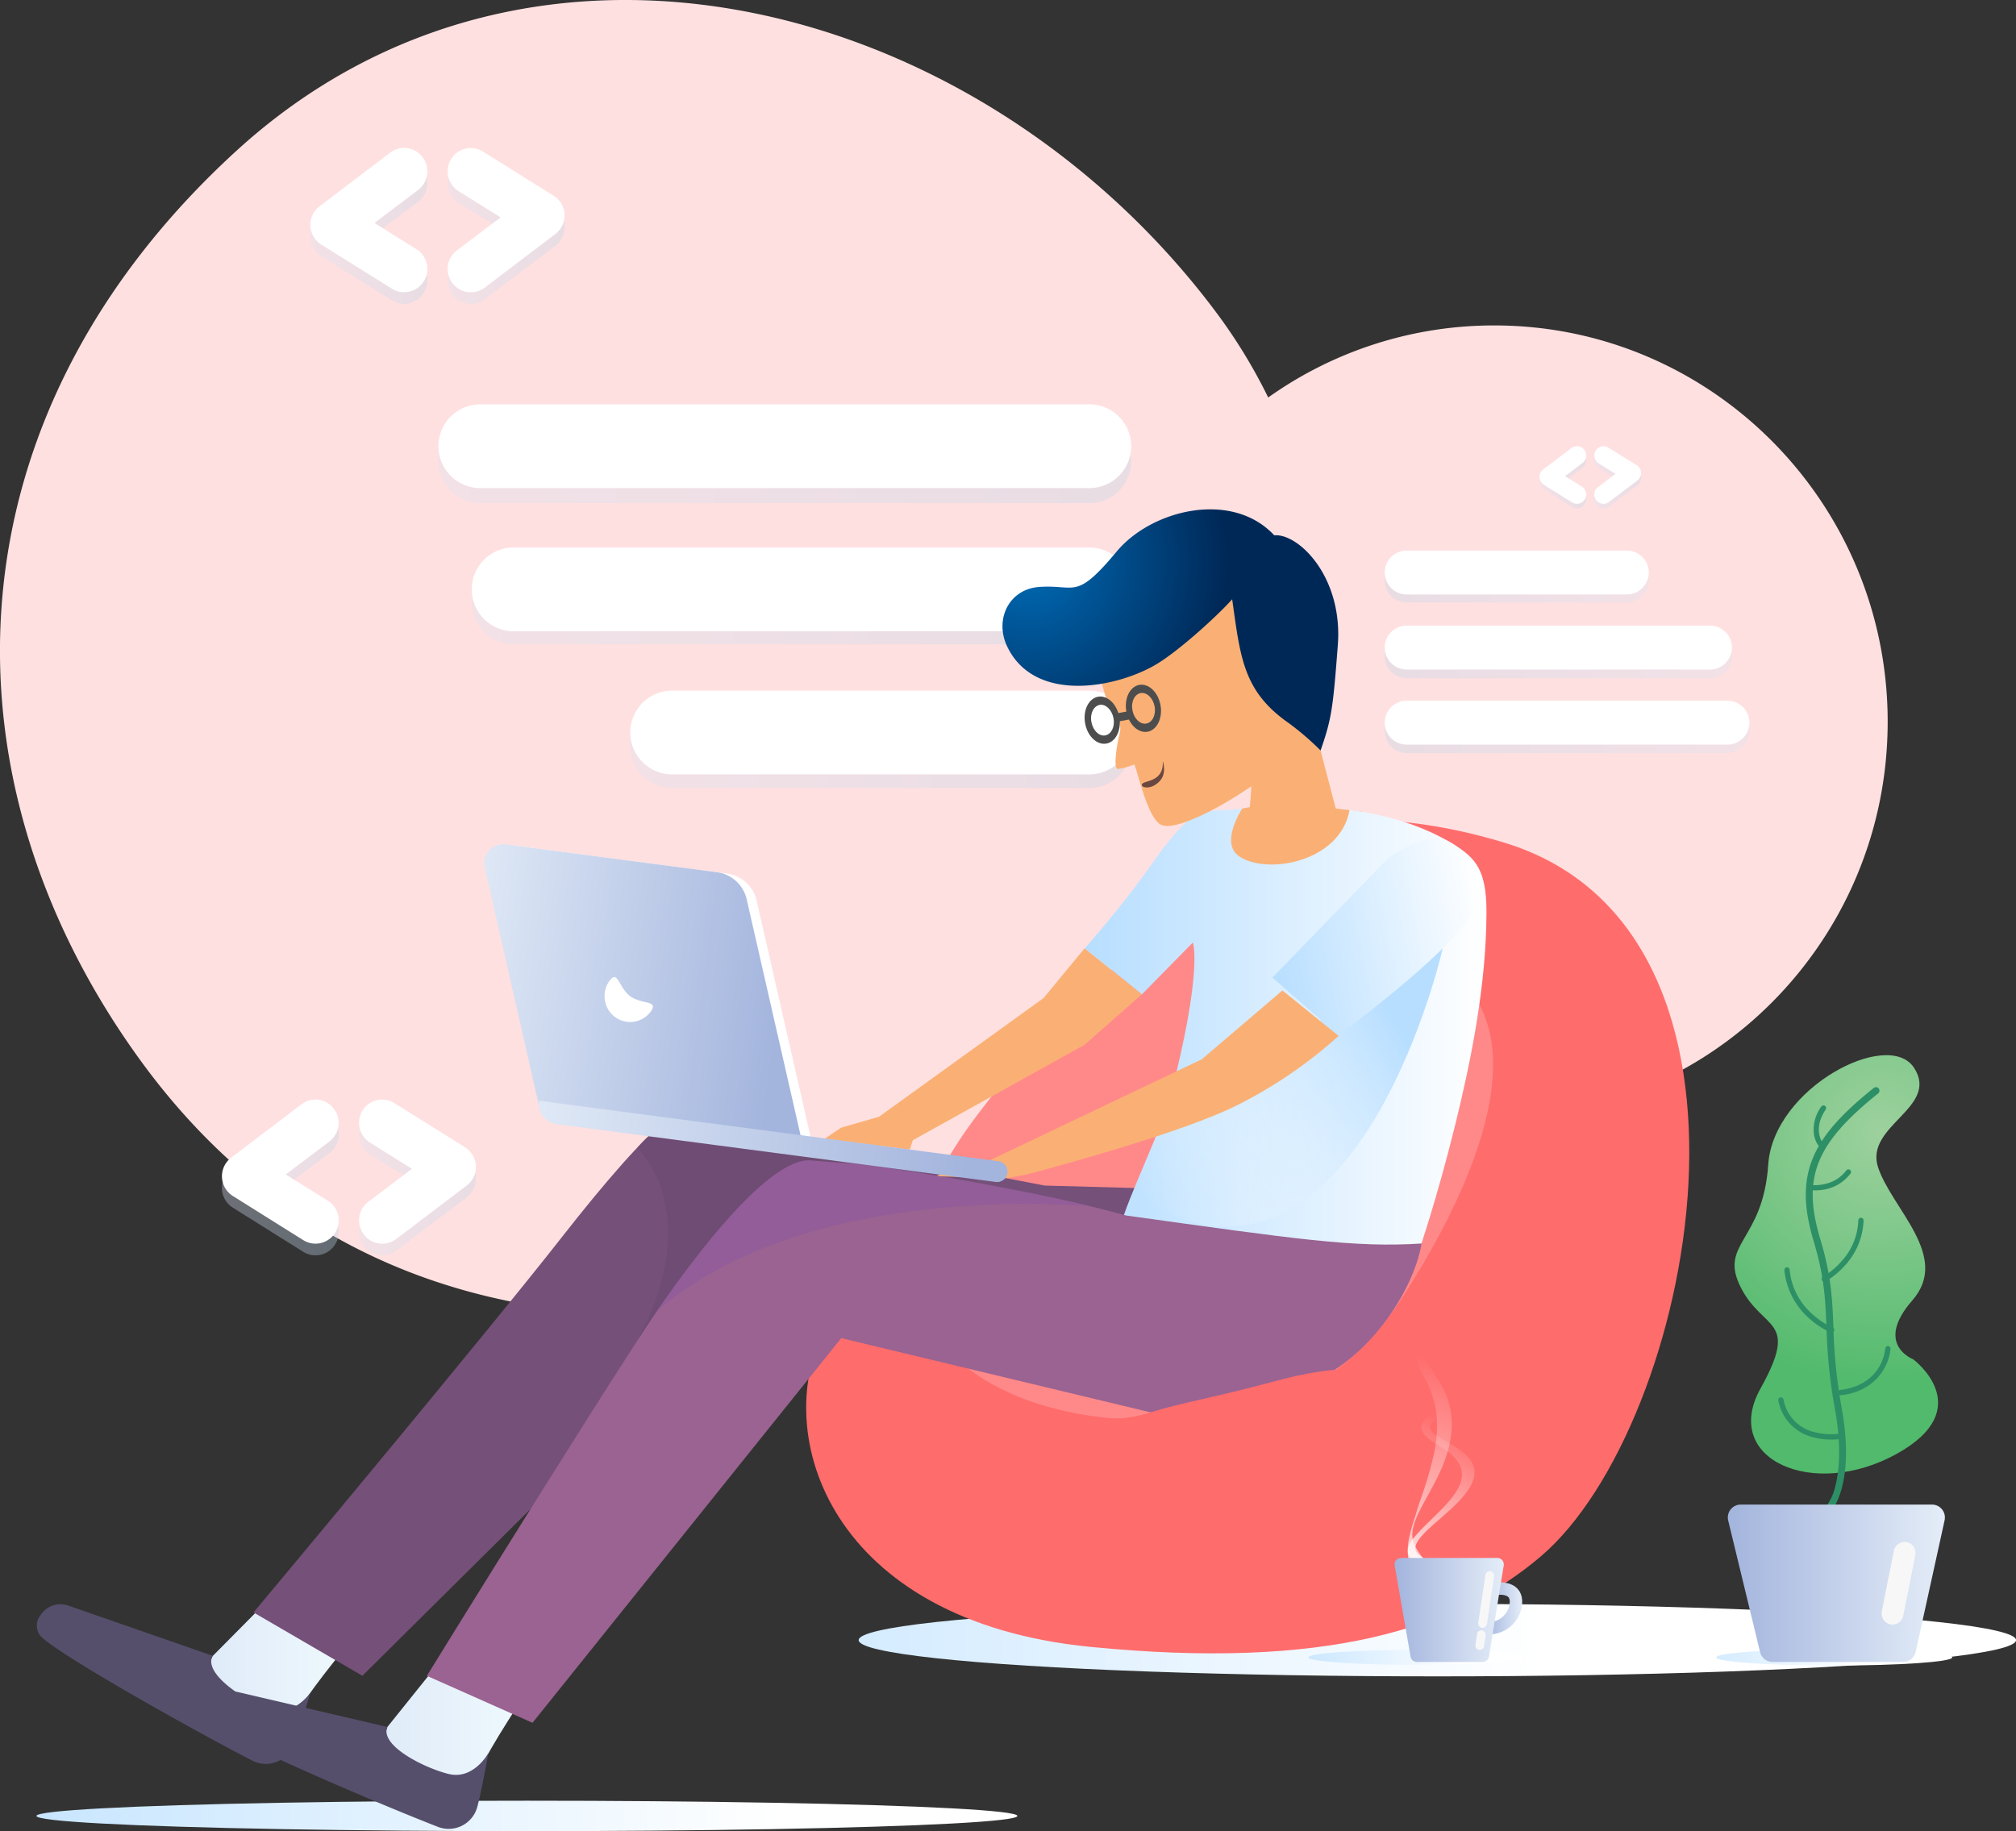 <svg xmlns="http://www.w3.org/2000/svg" xmlns:xlink="http://www.w3.org/1999/xlink" viewBox="0 0 488.42 443.72"><rect x="0" y="0" width="488.42" height="443.72" fill="#333333" stroke="none"/><defs><style>.cls-1{isolation:isolate;}.cls-2{fill:url(#linear-gradient);}.cls-3{fill:url(#linear-gradient-2);}.cls-4{fill:#ffe0e0;}.cls-29,.cls-30,.cls-31,.cls-37,.cls-38,.cls-39,.cls-40,.cls-41,.cls-42,.cls-5,.cls-6,.cls-7{opacity:0.35;}.cls-5{fill:url(#linear-gradient-3);}.cls-6{fill:url(#linear-gradient-4);}.cls-7{fill:url(#linear-gradient-5);}.cls-8{fill:#fff;}.cls-9{fill:url(#linear-gradient-6);}.cls-10{fill:url(#linear-gradient-7);}.cls-11{fill:url(#linear-gradient-8);}.cls-12{fill:#554f6c;}.cls-13{fill:#ff6c6c;}.cls-14{fill:#ff8989;}.cls-15{fill:url(#linear-gradient-9);}.cls-16{fill:#fab074;}.cls-17{fill:#755079;}.cls-18{fill:url(#linear-gradient-10);}.cls-19{fill:url(#linear-gradient-11);}.cls-20{fill:url(#linear-gradient-12);}.cls-21{fill:#4d4d4d;}.cls-22{fill:#6a4741;}.cls-23{fill:url(#radial-gradient);}.cls-24{fill:#9a6391;}.cls-25{fill:#925d98;}.cls-26{fill:#6f4c73;}.cls-27{fill:url(#linear-gradient-13);}.cls-28{fill:url(#linear-gradient-14);}.cls-29{fill:url(#linear-gradient-15);}.cls-30{fill:url(#linear-gradient-16);}.cls-31{fill:url(#linear-gradient-17);}.cls-32,.cls-33{mix-blend-mode:soft-light;}.cls-32{fill:url(#linear-gradient-18);}.cls-33{fill:url(#linear-gradient-19);}.cls-34{fill:none;stroke-miterlimit:10;stroke-width:3px;stroke:url(#linear-gradient-20);}.cls-35{fill:url(#linear-gradient-21);}.cls-36{fill:#f7f7f7;}.cls-37{fill:url(#linear-gradient-22);}.cls-38{fill:url(#linear-gradient-23);}.cls-39{fill:url(#linear-gradient-24);}.cls-40{fill:url(#linear-gradient-25);}.cls-41{fill:url(#linear-gradient-26);}.cls-42{fill:url(#linear-gradient-27);}.cls-43{fill:url(#radial-gradient-2);}.cls-44{fill:#2d8f65;}.cls-45{fill:url(#linear-gradient-28);}</style><linearGradient id="linear-gradient" x1="-361.74" y1="2481.75" x2="-599.39" y2="2481.75" gradientTransform="translate(-410.27 2921.78) rotate(180)" gradientUnits="userSpaceOnUse"><stop offset="0" stop-color="#b7deff"/><stop offset="1" stop-color="#fff"/></linearGradient><linearGradient id="linear-gradient-2" x1="93.89" y1="397.43" x2="374.29" y2="397.43" gradientTransform="matrix(1, 0, 0, 1, 0, 0)" xlink:href="#linear-gradient"/><linearGradient id="linear-gradient-3" x1="160.04" y1="220.08" x2="281.87" y2="220.08" gradientUnits="userSpaceOnUse"><stop offset="0" stop-color="#d9e3f4"/><stop offset="1" stop-color="#bed5ea"/></linearGradient><linearGradient id="linear-gradient-4" x1="121.63" y1="185.26" x2="281.87" y2="185.26" xlink:href="#linear-gradient-3"/><linearGradient id="linear-gradient-5" x1="113.56" y1="151.06" x2="281.87" y2="151.06" xlink:href="#linear-gradient-3"/><linearGradient id="linear-gradient-6" x1="301.99" y1="401.61" x2="354.23" y2="401.61" gradientTransform="matrix(1, 0, 0, 1, 0, 0)" xlink:href="#linear-gradient"/><linearGradient id="linear-gradient-7" x1="392.58" y1="401.61" x2="449.76" y2="401.61" gradientTransform="matrix(1, 0, 0, 1, 0, 0)" xlink:href="#linear-gradient"/><linearGradient id="linear-gradient-8" x1="58.29" y1="441.92" x2="93.61" y2="441.92" gradientUnits="userSpaceOnUse"><stop offset="0" stop-color="#dfebf8"/><stop offset="1" stop-color="#eff9fe"/></linearGradient><linearGradient id="linear-gradient-9" x1="100.93" y1="457.62" x2="135.23" y2="457.62" xlink:href="#linear-gradient-8"/><linearGradient id="linear-gradient-10" x1="270.35" y1="289.32" x2="367.71" y2="289.32" gradientTransform="matrix(1, 0, 0, 1, 0, 0)" xlink:href="#linear-gradient"/><linearGradient id="linear-gradient-11" x1="349.98" y1="293.88" x2="285.5" y2="331.98" gradientUnits="userSpaceOnUse"><stop offset="0" stop-color="#b7deff"/><stop offset="0.67" stop-color="#e7f4ff" stop-opacity="0.33"/><stop offset="1" stop-color="#fff" stop-opacity="0"/></linearGradient><linearGradient id="linear-gradient-12" x1="456.31" y1="808.05" x2="509.98" y2="808.05" gradientTransform="translate(-290.29 -431.44) rotate(-11.26)" xlink:href="#linear-gradient"/><radialGradient id="radial-gradient" cx="264.2" cy="178.18" r="50" gradientTransform="translate(0.19 0.69) scale(0.97 0.98)" gradientUnits="userSpaceOnUse"><stop offset="0" stop-color="#006cb7"/><stop offset="1" stop-color="#002857"/></radialGradient><linearGradient id="linear-gradient-13" x1="-5837.78" y1="-76.78" x2="-5752.5" y2="-76.78" gradientTransform="matrix(-0.99, -0.13, -0.13, 0.99, -5592.48, -395.14)" gradientUnits="userSpaceOnUse"><stop offset="0" stop-color="#a3b4dd"/><stop offset="1" stop-color="#e4edf8"/></linearGradient><linearGradient id="linear-gradient-14" x1="-5887.98" y1="-44.94" x2="-5773.17" y2="-44.94" xlink:href="#linear-gradient-13"/><linearGradient id="linear-gradient-15" x1="-4780.21" y1="2291.52" x2="-4716.32" y2="2291.52" gradientTransform="translate(-4373.21 2471.47) rotate(180)" xlink:href="#linear-gradient-3"/><linearGradient id="linear-gradient-16" x1="-4800.35" y1="2273.16" x2="-4716.32" y2="2273.16" gradientTransform="translate(-4373.21 2471.47) rotate(180)" xlink:href="#linear-gradient-3"/><linearGradient id="linear-gradient-17" x1="-4804.58" y1="2255.04" x2="-4716.32" y2="2255.04" gradientTransform="translate(-4373.21 2471.47) rotate(180)" xlink:href="#linear-gradient-3"/><linearGradient id="linear-gradient-18" x1="358.67" y1="368.87" x2="343.66" y2="438.34" gradientUnits="userSpaceOnUse"><stop offset="0" stop-color="#fff" stop-opacity="0"/><stop offset="1" stop-color="#fff"/></linearGradient><linearGradient id="linear-gradient-19" x1="364.17" y1="386.86" x2="344.46" y2="425.28" xlink:href="#linear-gradient-18"/><linearGradient id="linear-gradient-20" x1="367.39" y1="429.01" x2="376.35" y2="429.01" gradientTransform="matrix(1, 0, 0, 1, 0, 0)" xlink:href="#linear-gradient-13"/><linearGradient id="linear-gradient-21" x1="345.45" y1="429.4" x2="371.93" y2="429.4" gradientTransform="matrix(1, 0, 0, 1, 0, 0)" xlink:href="#linear-gradient-13"/><linearGradient id="linear-gradient-22" x1="82.78" y1="95.46" x2="111.09" y2="95.46" xlink:href="#linear-gradient-3"/><linearGradient id="linear-gradient-23" x1="116.04" y1="95.46" x2="144.35" y2="95.46" xlink:href="#linear-gradient-3"/><linearGradient id="linear-gradient-24" x1="61.31" y1="326" x2="89.62" y2="326" xlink:href="#linear-gradient-3"/><linearGradient id="linear-gradient-25" x1="94.57" y1="326" x2="122.88" y2="326" xlink:href="#linear-gradient-3"/><linearGradient id="linear-gradient-26" x1="380.56" y1="155.51" x2="391.87" y2="155.51" xlink:href="#linear-gradient-3"/><linearGradient id="linear-gradient-27" x1="393.84" y1="155.51" x2="405.15" y2="155.51" xlink:href="#linear-gradient-3"/><radialGradient id="radial-gradient-2" cx="1940.78" cy="319.31" r="62.86" gradientTransform="matrix(-0.97, 0, 0, 0.98, 2345.85, 0.69)" gradientUnits="userSpaceOnUse"><stop offset="0" stop-color="#9dd19d"/><stop offset="0.41" stop-color="#80c88b"/><stop offset="1" stop-color="#51ba6c"/></radialGradient><linearGradient id="linear-gradient-28" x1="426.13" y1="422.93" x2="478.82" y2="422.93" gradientTransform="matrix(1, 0, 0, 1, 0, 0)" xlink:href="#linear-gradient-13"/></defs><title>header2</title><g class="cls-1"><g id="Layer_1" data-name="Layer 1"><ellipse class="cls-2" cx="127.65" cy="440.03" rx="118.83" ry="3.69"/><ellipse class="cls-3" cx="348.23" cy="397.43" rx="140.2" ry="8.78"/><path class="cls-4" d="M369.61,118.14a94.28,94.28,0,0,0-54.78,17.46A129.82,129.82,0,0,0,302.25,115C245.33,38.83,136.63,10.19,64.82,75.86-5.24,139.92-8.42,226.94,41.26,295.76c78,108,216.35,42.58,216.35,42.58L315.89,374,308,309.39s2.87-6.27,6.54-16.88a94.42,94.42,0,0,0,55.09,17.66c52.62,0,95.28-43,95.28-96S422.23,118.14,369.61,118.14Z" transform="translate(-7.58 -39.28)"/><path class="cls-5" d="M271.8,230.23H170.11a10.15,10.15,0,0,1,0-20.29H271.8a10.15,10.15,0,0,1,0,20.29Z" transform="translate(-7.58 -39.28)"/><path class="cls-6" d="M271.8,195.41H131.7a10.15,10.15,0,0,1,0-20.29H271.8a10.15,10.15,0,0,1,0,20.29Z" transform="translate(-7.58 -39.28)"/><path class="cls-7" d="M271.8,161.2H123.63a10.15,10.15,0,0,1,0-20.29H271.8a10.15,10.15,0,0,1,0,20.29Z" transform="translate(-7.58 -39.28)"/><path class="cls-8" d="M271.8,157.55H123.63a10.15,10.15,0,0,1,0-20.29H271.8a10.15,10.15,0,0,1,0,20.29Z" transform="translate(-7.58 -39.28)"/><path class="cls-8" d="M271.8,192.24H131.7a10.15,10.15,0,0,1,0-20.29H271.8a10.15,10.15,0,0,1,0,20.29Z" transform="translate(-7.58 -39.28)"/><path class="cls-8" d="M271.8,226.92H170.11a10.15,10.15,0,0,1,0-20.29H271.8a10.15,10.15,0,0,1,0,20.29Z" transform="translate(-7.58 -39.28)"/><ellipse class="cls-9" cx="343.1" cy="401.61" rx="26.12" ry="1.81"/><ellipse class="cls-10" cx="444.39" cy="401.61" rx="28.59" ry="1.98"/><path class="cls-11" d="M59.11,440.56l12.65-12.77,21.85,7.81s-10.4,12.5-12.88,17-8.09,4.45-14.44.59S56.66,445.36,59.11,440.56Z" transform="translate(-7.58 -39.28)"/><path class="cls-12" d="M82.75,449.49s-4.17,6-10,4c-5-1.73-16.05-8.38-13.67-13L23.92,428.27a5.71,5.71,0,0,0-6.5,2.37,4,4,0,0,0-.27,4.74c2.2,3.51,37.54,23.35,51.8,30.65a7.19,7.19,0,0,0,9.66-3.73C80,459,82.75,449.49,82.75,449.49Z" transform="translate(-7.58 -39.28)"/><path class="cls-13" d="M308.53,253.1,319,239.45s21.58-5.6,53.13,4.05c70,21.43,45.75,141.31,8.82,172.85-20.83,17.79-52.45,27.58-109.14,22-63.22-6.21-77.63-51.52-64.45-77.07,8.05-15.62,1.35-4.58,28.76-32S285.5,276.23,308.53,253.1Z" transform="translate(-7.58 -39.28)"/><path class="cls-14" d="M330.05,266.33c56.2,2.45,42.51,47.81,17.8,86.56-15.43,24.22-37,32.82-70,30.15-37.39-3-68.38-27.88-33.29-73.87S288.75,264.53,330.05,266.33Z" transform="translate(-7.58 -39.28)"/><path class="cls-14" d="M301,289.32s-72.82,42.95-57.2,59.85H226.45s27.67-66.82,71-87.29Z" transform="translate(-7.58 -39.28)"/><path class="cls-15" d="M101.44,457.74l11.24-14,22.55,5.43s-9,13.54-11,18.29-7.57,5.29-14.3,2.12S99.51,462.78,101.44,457.74Z" transform="translate(-7.58 -39.28)"/><path class="cls-12" d="M125.89,464.1s-3.52,6.44-9.49,5.07c-5.16-1.18-16.84-6.62-15-11.43l-36.28-8.47A5.7,5.7,0,0,0,59,452.32a4,4,0,0,0,.23,4.74c2.55,3.26,39.77,19.22,54.72,25a7.19,7.19,0,0,0,9.21-4.74C124.15,473.88,125.89,464.1,125.89,464.1Z" transform="translate(-7.58 -39.28)"/><path class="cls-16" d="M308.55,235.19l8.88-1.63,38.17,9.85L365.83,265,351,341.76l-35.5,1.69-31.92-4.7s13.1-44.28,15.32-59.48C299.9,272.74,302.14,236.54,308.55,235.19Z" transform="translate(-7.58 -39.28)"/><path class="cls-16" d="M310.89,222.83a112.72,112.72,0,0,1-.56,12.36c-3.17,18.21,27.43.81,27.43.81l-6.57-.81-7.09-27.13-7.31-.7Z" transform="translate(-7.58 -39.28)"/><path class="cls-17" d="M168.25,311.85c-3.91,2-14.61,14.52-24.31,26.91C124.34,363.81,69,430,69,430l26.37,15.35,89.9-89.14L271,363.54l40.69-25.46s-15.24-2.06-20.3-4.39-9.88-7.23-9-6.54l-21.72-.59L190,313s-15.08-2-26-.87" transform="translate(-7.58 -39.28)"/><polygon class="cls-16" points="262.77 229.79 252.82 241.85 212.94 270.62 203.82 273.24 199.76 275.96 220.4 278.57 221.15 276.3 262.77 253.15 276.64 240.93 262.77 229.79"/><path class="cls-18" d="M308.55,235.19s-5.52,8.28-.8,11.56c6.62,4.6,24.5,1.52,26.8-11.2,0,0,12.93,1.23,23.69,7.45,6.34,3.66,9.47,6.23,9.47,17.18,0,17.92-3.86,36.59-7.56,51.6-4.42,17.94-8.8,30.65-8.8,30.65s-40.25,4.58-72.47-5.62c1.94-7.35,10.35-24.6,12-30.81,8.32-32,5.69-38.33,5.69-38.33l-12.32,12.54-13.87-11.14s7.16-7.94,14.37-17.8c2.76-3.77,9.27-13.79,13.85-15.09C300.94,235.51,303.29,235.79,308.55,235.19Z" transform="translate(-7.58 -39.28)"/><path class="cls-19" d="M357.12,269.07S340.91,340.78,301,336.3c0,0-9.71-.39-18.58-9.15l7.53-18.53Z" transform="translate(-7.58 -39.28)"/><path class="cls-16" d="M331.9,290.29a110.81,110.81,0,0,1-24.84,16.93c-12.81,6.33-40.79,14-50.63,16.63l-4.81.9-17.32-.43,3.93-2,8.52-1.57,52-24.79,19.52-16.68Z" transform="translate(-7.58 -39.28)"/><path class="cls-20" d="M358.24,243c4.55,2.29,11.09,8.36,5.68,17.92-5.55,9.79-32.11,29.24-32.11,29.24l-15.95-14,27.23-28.11C346,245,354.47,241.1,358.24,243Z" transform="translate(-7.58 -39.28)"/><path class="cls-16" d="M274,192.14c-1.33,6.62.75,14.75,2.23,17.93,1.23,2.63,3.49,3.84,2.54,7.25-.41,1.48-1.73,8.5-.25,8.29,2.69-.39,3.82-1.27,3.93-1,.87,2.1,3.08,12.55,6.27,14.45s14.1-3.94,20.51-8.24c3.47-2.32,5.89-3.25,8.92-7.08s2.76-4.71,4.43-9.52c2.23-6.44,2.12-11.07.29-18.87C317.43,172,275.64,184.1,274,192.14Z" transform="translate(-7.58 -39.28)"/><path class="cls-21" d="M285.61,216.59c-2.28.41-4.6-1.8-5.15-4.93s.84-6,3.13-6.42,4.59,1.79,5.15,4.92S287.89,216.17,285.61,216.59Zm-1.67-9.37c-1.49.27-2.4,2.14-2,4.18s1.87,3.48,3.36,3.21,2.4-2.15,2-4.19S285.43,207,283.94,207.22Z" transform="translate(-7.58 -39.28)"/><path class="cls-21" d="M275.63,219.46c-2.29.42-4.6-1.79-5.16-4.92s.85-6,3.13-6.43,4.6,1.8,5.16,4.93S277.91,219.05,275.63,219.46ZM274,210.09c-1.49.27-2.4,2.15-2,4.18s1.87,3.48,3.35,3.21,2.4-2.14,2-4.18S275.44,209.82,274,210.09Z" transform="translate(-7.58 -39.28)"/><polygon class="cls-21" points="273.6 174.34 270.63 174.88 270.28 172.9 273.06 172.4 273.6 174.34"/><path class="cls-22" d="M284.29,229.71c-.76-1.62,5.35-.21,5-6,0,0,1.11,3-.84,4.95S284.5,230.16,284.29,229.71Z" transform="translate(-7.58 -39.28)"/><path class="cls-23" d="M327.52,221.13c2.67-7.69,3-10.13,4.17-25.44C333,179,322.1,168.46,316.3,169c-10.24-11-29.7-6.23-38.15,3.89-10,12-9.88,8-18.72,8.61-7.4.48-10.94,7.86-7.87,14.37,6.76,14.3,27.41,9.94,36.78,4,5.57-3.51,14.49-11.68,17.76-15.38,2,14.15,2.64,22.36,13.85,30.11A67.94,67.94,0,0,1,327.52,221.13Z" transform="translate(-7.58 -39.28)"/><path class="cls-24" d="M352,340.6c-2,11.71-13.22,28.75-28,34.1-22.14,8-37.62,6.83-37.62,6.83l-75-18-74.79,93.21L111,445.36s51.87-84.21,64.83-101.91c7.53-10.27,13-25.51,28.27-23s45.63,4.9,76.32,13.37C321.43,339.52,335.79,341.67,352,340.6Z" transform="translate(-7.58 -39.28)"/><path class="cls-13" d="M360.15,363.54s-2.77,4.93-15.17,6.95c-7.26,1.18-12.16-1-28.88,3.57-14.54,3.94-21.91,5-29.79,7.47-7.39,2.33-10.08,1-16.41,2-36,5.37,25.59,21.14,55.18,9.88S360.15,363.54,360.15,363.54Z" transform="translate(-7.58 -39.28)"/><path class="cls-25" d="M271.84,331.62s-68.44-6.9-105.39,25.6l14.37-21.37s8-14.5,15.08-15.66C205.76,318.57,251.84,326.66,271.84,331.62Z" transform="translate(-7.58 -39.28)"/><path class="cls-26" d="M162,317.4s16.72,15.36,0,46.7c0,0,28.29-44.8,42.1-43.63s42.85,2.8,42.85,2.8L169.33,311A33.14,33.14,0,0,0,162,317.4Z" transform="translate(-7.58 -39.28)"/><path class="cls-8" d="M140.8,308.37l63.61,8.38-13.51-59.2a8.57,8.57,0,0,0-7.22-6.6l-51.15-6.74a4.62,4.62,0,0,0-5.08,5.64Z" transform="translate(-7.58 -39.28)"/><path class="cls-27" d="M138.34,308.05,202,316.43l-13.51-59.2a8.55,8.55,0,0,0-7.21-6.6l-51.16-6.74a4.62,4.62,0,0,0-5.08,5.64Z" transform="translate(-7.58 -39.28)"/><path class="cls-28" d="M142.48,311.69l106.36,14a2.52,2.52,0,0,0,2.82-2.18h0a2.54,2.54,0,0,0-2.17-2.84L138.16,306h0A5,5,0,0,0,142.48,311.69Z" transform="translate(-7.58 -39.28)"/><path class="cls-8" d="M165.25,284.38c2-2.78-2.24-1.66-5-3.71s-3-6.51-5-3.72a6.3,6.3,0,0,0,1.32,8.76A6.18,6.18,0,0,0,165.25,284.38Z" transform="translate(-7.58 -39.28)"/><path class="cls-29" d="M348.38,174.62h53.33a5.32,5.32,0,0,1,0,10.64H348.38a5.32,5.32,0,0,1,0-10.64Z" transform="translate(-7.58 -39.28)"/><path class="cls-30" d="M348.38,193h73.48a5.32,5.32,0,0,1,0,10.64H348.38a5.32,5.32,0,0,1,0-10.64Z" transform="translate(-7.58 -39.28)"/><path class="cls-31" d="M348.38,211.11h77.71a5.32,5.32,0,0,1,0,10.64H348.38a5.32,5.32,0,0,1,0-10.64Z" transform="translate(-7.58 -39.28)"/><path class="cls-8" d="M348.38,209.07h77.71a5.32,5.32,0,0,1,0,10.64H348.38a5.32,5.32,0,0,1,0-10.64Z" transform="translate(-7.58 -39.28)"/><path class="cls-8" d="M348.38,190.88h73.48a5.32,5.32,0,0,1,0,10.64H348.38a5.32,5.32,0,0,1,0-10.64Z" transform="translate(-7.58 -39.28)"/><path class="cls-8" d="M348.38,172.69h53.33a5.32,5.32,0,0,1,0,10.64H348.38a5.32,5.32,0,0,1,0-10.64Z" transform="translate(-7.58 -39.28)"/><path class="cls-32" d="M354.56,423.18A4.17,4.17,0,0,1,351.2,422a6.33,6.33,0,0,1-1.88-2.62,14.27,14.27,0,0,1-.46-6.87,42.67,42.67,0,0,1,1.65-6c.48-1.64,1-3.24,1.55-4.83a88,88,0,0,0,2.9-10,31.35,31.35,0,0,0,.66-9.32,23.31,23.31,0,0,0-3-9.4c-1.62-2.8-3.1-7.31-1.33-11,1.53-3.2,4.35-4.15,6.51-3.74,2,.37,3.85,2.1,5.17,4.88-1.54-2.24-3.37-3.92-5.3-4.21s-4,1-5.26,3.76c-1.46,3.22,0,5.63,1.33,7.63a37.47,37.47,0,0,1,4.15,6.87,19.27,19.27,0,0,1,1.39,7.7c-.29,13-11.94,22-9.08,28.62a14.26,14.26,0,0,0,4.19,5.32,7.5,7.5,0,0,1,1.69,1.83,1.63,1.63,0,0,1,.29.81,1.37,1.37,0,0,1-.59,1.18A3.11,3.11,0,0,1,354.56,423.18Z" transform="translate(-7.58 -39.28)"/><path class="cls-33" d="M359.53,420l-.5,0a12.07,12.07,0,0,1-1.6-.09,19.81,19.81,0,0,1-6.11-1.5c-1.74-.84-2.46-1.88-2.63-2.88a3.36,3.36,0,0,1,.23-1.76,5.69,5.69,0,0,1,.9-1.51c5.91-7.43,19.79-15.07,6.12-22.85s11.43-12.35,19.18-6c0,0-10.2-5.36-18.77-.77s9,5.88,8.44,13.81-18.65,15.7-13.34,19.72a16.45,16.45,0,0,0,7.49,3,8.12,8.12,0,0,1,1.71.28C361.07,419.71,360.26,419.92,359.53,420Z" transform="translate(-7.58 -39.28)"/><path class="cls-34" d="M369.18,424.39s6-1.33,5.66,3.38a6.53,6.53,0,0,1-7.25,6" transform="translate(-7.58 -39.28)"/><path class="cls-35" d="M347,416.8h23.34a1.57,1.57,0,0,1,1.53,1.92l-3.56,22A1.56,1.56,0,0,1,366.8,442H350.86a1.57,1.57,0,0,1-1.52-1.2l-3.85-22.05A1.58,1.58,0,0,1,347,416.8Z" transform="translate(-7.58 -39.28)"/><path class="cls-36" d="M368.75,420.05a1.08,1.08,0,0,0-1.28.81c-.3,2-1.43,9.59-1.73,11.57a1.09,1.09,0,0,0,.8,1.28,1.08,1.08,0,0,0,1.28-.81l1.73-11.56A1.1,1.1,0,0,0,368.75,420.05Z" transform="translate(-7.58 -39.28)"/><path class="cls-36" d="M366.72,434.36a1.08,1.08,0,0,0-1.28.81c-.31,2-.09.63-.39,2.61a1.09,1.09,0,0,0,.8,1.28,1.08,1.08,0,0,0,1.28-.8l.39-2.61A1.1,1.1,0,0,0,366.72,434.36Z" transform="translate(-7.58 -39.28)"/><path class="cls-37" d="M105.49,112.93a5.58,5.58,0,0,1-2.94-.85l-17.13-10.7A5.65,5.65,0,0,1,85,92.09l17.13-13A5.56,5.56,0,0,1,110,80.26a5.66,5.66,0,0,1-1.12,7.88l-10.58,8,10.17,6.36a5.64,5.64,0,0,1-3,10.42Z" transform="translate(-7.58 -39.28)"/><path class="cls-38" d="M121.63,112.93a5.54,5.54,0,0,1-4.47-2.26,5.65,5.65,0,0,1,1.11-7.88l10.59-8-10.18-6.36a5.65,5.65,0,0,1-1.8-7.75,5.56,5.56,0,0,1,7.69-1.82l17.13,10.7a5.65,5.65,0,0,1,.41,9.29L125,111.8A5.52,5.52,0,0,1,121.63,112.93Z" transform="translate(-7.58 -39.28)"/><path class="cls-8" d="M105.49,110.1a5.58,5.58,0,0,1-2.94-.85L85.42,98.55A5.65,5.65,0,0,1,85,89.26l17.13-13A5.57,5.57,0,0,1,110,77.43a5.66,5.66,0,0,1-1.12,7.88l-10.58,8,10.17,6.36a5.64,5.64,0,0,1-3,10.42Z" transform="translate(-7.58 -39.28)"/><path class="cls-8" d="M121.63,110.1a5.54,5.54,0,0,1-4.47-2.26,5.65,5.65,0,0,1,1.11-7.88l10.59-8L118.68,85.6a5.66,5.66,0,0,1-1.8-7.76A5.56,5.56,0,0,1,124.57,76l17.13,10.7a5.65,5.65,0,0,1,.41,9.29L125,109A5.52,5.52,0,0,1,121.63,110.1Z" transform="translate(-7.58 -39.28)"/><path class="cls-39" d="M84,343.46a5.57,5.57,0,0,1-2.94-.84L64,331.92a5.65,5.65,0,0,1-.41-9.29l17.13-13a5.57,5.57,0,0,1,7.83,1.12,5.67,5.67,0,0,1-1.12,7.89l-10.58,8L87,333a5.66,5.66,0,0,1,1.81,7.76A5.58,5.58,0,0,1,84,343.46Z" transform="translate(-7.58 -39.28)"/><path class="cls-40" d="M100.16,343.46a5.53,5.53,0,0,1-4.47-2.25,5.64,5.64,0,0,1,1.11-7.88l10.59-8L97.21,319a5.65,5.65,0,0,1-1.8-7.75,5.55,5.55,0,0,1,7.69-1.82l17.13,10.7a5.65,5.65,0,0,1,.41,9.29l-17.13,13A5.51,5.51,0,0,1,100.16,343.46Z" transform="translate(-7.58 -39.28)"/><path class="cls-8" d="M84,340.64a5.58,5.58,0,0,1-2.94-.85L64,329.09a5.65,5.65,0,0,1-.41-9.29l17.13-13A5.56,5.56,0,0,1,88.5,308a5.66,5.66,0,0,1-1.12,7.88l-10.58,8L87,330.22a5.64,5.64,0,0,1-3,10.42Z" transform="translate(-7.58 -39.28)"/><path class="cls-8" d="M100.16,340.64a5.54,5.54,0,0,1-4.47-2.26,5.65,5.65,0,0,1,1.11-7.88l10.59-8-10.18-6.36a5.65,5.65,0,0,1-1.8-7.75,5.56,5.56,0,0,1,7.69-1.82l17.13,10.7a5.65,5.65,0,0,1,.41,9.29l-17.13,13A5.52,5.52,0,0,1,100.16,340.64Z" transform="translate(-7.58 -39.28)"/><path class="cls-41" d="M389.63,162.49a2.2,2.2,0,0,1-1.17-.34l-6.84-4.28a2.25,2.25,0,0,1-.17-3.71L388.3,149a2.21,2.21,0,0,1,3.12.45,2.27,2.27,0,0,1-.44,3.15l-4.23,3.2,4.06,2.53a2.26,2.26,0,0,1,.72,3.1A2.22,2.22,0,0,1,389.63,162.49Z" transform="translate(-7.58 -39.28)"/><path class="cls-42" d="M396.08,162.49a2.23,2.23,0,0,1-1.79-.9,2.26,2.26,0,0,1,.45-3.15l4.23-3.2-4.07-2.54a2.26,2.26,0,0,1-.72-3.1,2.22,2.22,0,0,1,3.07-.72l6.85,4.27a2.26,2.26,0,0,1,.16,3.71L397.42,162A2.23,2.23,0,0,1,396.08,162.49Z" transform="translate(-7.58 -39.28)"/><path class="cls-8" d="M389.63,161.36a2.2,2.2,0,0,1-1.17-.34l-6.84-4.28a2.25,2.25,0,0,1-.17-3.71l6.85-5.17a2.21,2.21,0,0,1,3.12.45,2.27,2.27,0,0,1-.44,3.15l-4.23,3.2,4.06,2.53a2.26,2.26,0,0,1,.72,3.1A2.22,2.22,0,0,1,389.63,161.36Z" transform="translate(-7.58 -39.28)"/><path class="cls-8" d="M396.08,161.36a2.23,2.23,0,0,1-1.79-.9,2.26,2.26,0,0,1,.45-3.15l4.23-3.2-4.07-2.54a2.26,2.26,0,0,1-.72-3.1,2.22,2.22,0,0,1,3.07-.72L404.1,152a2.26,2.26,0,0,1,.16,3.71l-6.84,5.18A2.23,2.23,0,0,1,396.08,161.36Z" transform="translate(-7.58 -39.28)"/><path class="cls-43" d="M471.1,368.66s16,11.94-4.16,23-42.4,1.25-32.84-15.92.63-13.82-4.78-24.5,5.41-11.1,6.65-29.74,29.1-33.09,35.34-23.46-12.06,14-8.73,24.09,17.66,21.57,8.31,32.25S471.1,368.66,471.1,368.66Z" transform="translate(-7.58 -39.28)"/><path class="cls-44" d="M450.58,405.75a.82.82,0,0,1-.59-.24.85.85,0,0,1,0-1.2,12.77,12.77,0,0,0,2.28-5.12c.86-3.39,1.53-9.38-.18-18.69a127.23,127.23,0,0,1-2-19.49c-.26-6.58-.49-12.27-3.1-20.91-2.48-8.23-2.55-14.44-.23-20.13,2.23-5.45,6.65-10.55,14.78-17.07a.85.85,0,0,1,1.2.14.86.86,0,0,1-.14,1.2c-15.22,12.2-18.48,20.46-14,35.36,2.67,8.85,2.9,14.64,3.17,21.34a124.62,124.62,0,0,0,1.95,19.25c3.43,18.79-2.31,25-2.55,25.3A.83.83,0,0,1,450.58,405.75Z" transform="translate(-7.58 -39.28)"/><path class="cls-44" d="M448.56,317a.62.62,0,0,1-.52-.27,6.31,6.31,0,0,1-1-2.69,9.39,9.39,0,0,1,1.79-6.62.64.64,0,0,1,1.06.72c-3.07,4.56-.95,7.72-.86,7.85a.65.65,0,0,1-.15.89A.68.68,0,0,1,448.56,317Z" transform="translate(-7.58 -39.28)"/><path class="cls-44" d="M449.56,349.85a.63.63,0,0,1-.56-.33.63.63,0,0,1,.25-.87,18.6,18.6,0,0,0,4.2-3.44A15.47,15.47,0,0,0,457.8,335a.65.65,0,0,1,.66-.63.64.64,0,0,1,.61.66,17,17,0,0,1-4.71,11.11,19.59,19.59,0,0,1-4.5,3.66A.66.66,0,0,1,449.56,349.85Z" transform="translate(-7.58 -39.28)"/><path class="cls-44" d="M447.15,327.72c-.57,0-.92,0-.95,0a.65.65,0,0,1-.55-.72.64.64,0,0,1,.71-.56h0a10.68,10.68,0,0,0,3.12-.21,8.85,8.85,0,0,0,5.41-3.34.63.63,0,0,1,.89-.13.64.64,0,0,1,.12.9,10.18,10.18,0,0,1-6.2,3.84A12.78,12.78,0,0,1,447.15,327.72Z" transform="translate(-7.58 -39.28)"/><path class="cls-44" d="M451.33,362.15a.64.64,0,0,1-.23,0,19.17,19.17,0,0,1-5.21-3.4,17.88,17.88,0,0,1-6-11.68.64.64,0,0,1,.57-.7.63.63,0,0,1,.69.58,16.34,16.34,0,0,0,5.6,10.84,18.24,18.24,0,0,0,4.83,3.17.64.64,0,0,1,.36.83A.65.65,0,0,1,451.33,362.15Z" transform="translate(-7.58 -39.28)"/><path class="cls-44" d="M453.47,377.36a.65.65,0,0,1,0-1.29,13.52,13.52,0,0,0,5-1.47,10.87,10.87,0,0,0,5.86-8.59.63.63,0,0,1,.72-.55.64.64,0,0,1,.54.73,12.24,12.24,0,0,1-6.58,9.57,14.75,14.75,0,0,1-5.43,1.6Z" transform="translate(-7.58 -39.28)"/><path class="cls-44" d="M451.29,388.11a17.19,17.19,0,0,1-4.26-.52,11.24,11.24,0,0,1-8.59-8.85.64.64,0,1,1,1.24-.29,9.92,9.92,0,0,0,7.66,7.9,16.61,16.61,0,0,0,6,.34.64.64,0,0,1,.74.53.65.65,0,0,1-.53.74A15.6,15.6,0,0,1,451.29,388.11Z" transform="translate(-7.58 -39.28)"/><path class="cls-45" d="M429.24,403.86H475.7a3.14,3.14,0,0,1,3,3.82l-7,31.86a3.12,3.12,0,0,1-3,2.46H437a3.12,3.12,0,0,1-3-2.39l-7.72-31.86A3.13,3.13,0,0,1,429.24,403.86Z" transform="translate(-7.58 -39.28)"/><path class="cls-36" d="M469.72,413a2.69,2.69,0,0,0-3.27,1.87q-1.47,7.35-2.93,14.7a2.73,2.73,0,0,0,1.86,3.29,2.69,2.69,0,0,0,3.27-1.87l2.93-14.7A2.73,2.73,0,0,0,469.72,413Z" transform="translate(-7.58 -39.28)"/></g></g></svg>